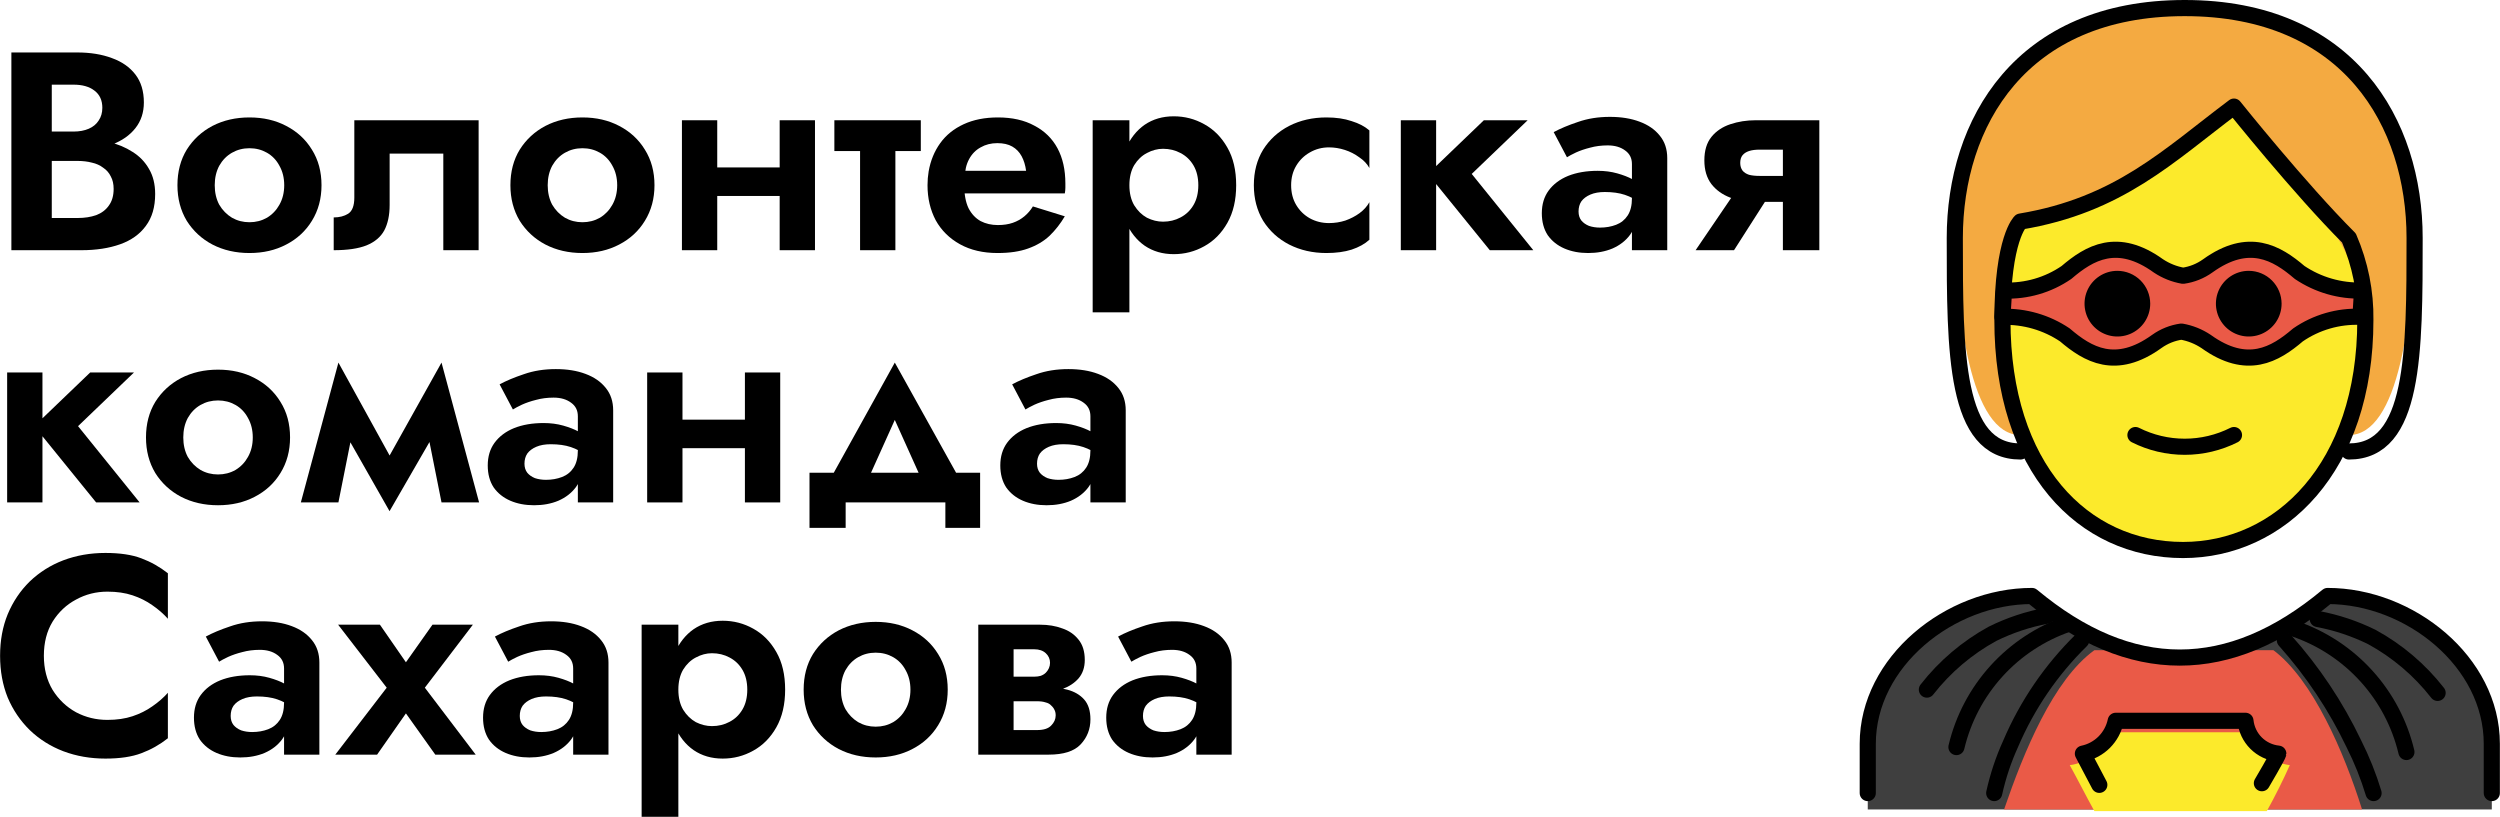 <svg width="1239" height="405" viewBox="0 0 1239 405" fill="none" xmlns="http://www.w3.org/2000/svg">
<path d="M1001.35 215.611C976.935 215.611 968.796 158.639 968.796 101.667C968.796 52.833 1009.49 4 1082.74 4C1155.99 4 1196.68 52.833 1196.68 101.667C1196.68 158.639 1188.55 215.611 1164.13 215.611" fill="#F4AA41"/>
<path d="M992.399 158.639C991.585 223.75 1025.77 272.583 1081.93 272.583C1139.71 272.583 1172.27 223.75 1172.27 158.639C1172.27 117.944 1109.6 54.461 1109.6 54.461C1068.09 78.064 1049.37 100.039 999.724 110.619C985.074 131.78 994.026 132.594 992.399 158.639Z" fill="#FCEA2B"/>
<path d="M925.66 401.178V370.25C925.66 329.556 966.354 297 1007.05 297C1055.88 337.694 1104.72 337.694 1153.55 297C1194.24 297 1234.94 329.556 1234.94 370.25V401.178H925.66Z" fill="#3F3F3F"/>
<path d="M1170.64 401.178C1161.69 372.692 1146.22 336.88 1126.69 322.23H1037.98C1017.63 336.88 1002.98 372.692 993.212 401.178H1170.64Z" fill="#EA5A47"/>
<path d="M1123.43 401.992C1127.5 394.667 1131.57 386.529 1134.83 379.204C1130.25 378.669 1125.97 376.671 1122.62 373.506C1119.5 370.79 1117.47 367.028 1116.92 362.926H1080.3H1043.67C1043.5 364.655 1042.95 366.324 1042.05 367.809C1041.17 370.01 1039.77 371.965 1037.98 373.506C1034.63 376.671 1030.34 378.669 1025.77 379.204C1029.84 386.529 1033.91 394.667 1037.98 401.992H1123.43Z" fill="#FCEA2B"/>
<path d="M993.212 143.989C1004.22 144.413 1015.06 141.273 1024.14 135.036C1035.53 125.27 1049.37 117.131 1069.72 131.781C1073.41 134.233 1077.56 135.896 1081.93 136.664C1086.33 136.045 1090.52 134.37 1094.13 131.781C1114.48 117.131 1128.32 125.27 1139.71 135.036C1148.84 141.169 1159.65 144.299 1170.64 143.989L1169.83 157.011C1158.82 156.587 1147.97 159.727 1138.9 165.964C1127.5 175.731 1113.67 183.87 1093.32 169.22C1089.63 166.767 1085.48 165.105 1081.11 164.336C1076.71 164.955 1072.52 166.631 1068.9 169.22C1048.56 183.87 1034.72 175.731 1023.33 165.964C1014.2 159.831 1003.39 156.701 992.399 157.011L993.212 143.989Z" fill="#EA5A47"/>
<path d="M1024.95 309.209C1011.33 313.89 999.11 321.941 989.433 332.614C979.757 343.287 972.937 356.234 969.61 370.251" fill="#3F3F3F"/>
<path d="M1137.27 311.65C1150.9 316.331 1163.11 324.383 1172.79 335.055C1182.47 345.728 1189.29 358.675 1192.62 372.692" fill="#3F3F3F"/>
<path d="M954.96 341.764C963.81 330.415 974.889 320.998 987.515 314.091C996.019 309.9 1005.06 306.888 1014.37 305.139" stroke="black" stroke-width="8" stroke-miterlimit="10" stroke-linecap="round"/>
<path d="M1024.95 309.208C1011.33 313.889 999.11 321.94 989.433 332.613C979.757 343.286 972.937 356.233 969.61 370.25" stroke="black" stroke-width="8" stroke-miterlimit="10" stroke-linecap="round"/>
<path d="M1208.08 343.392C1199.23 332.043 1188.15 322.626 1175.52 315.719C1167.02 311.528 1157.98 308.516 1148.67 306.767" stroke="black" stroke-width="8" stroke-miterlimit="10" stroke-linecap="round"/>
<path d="M1137.27 311.65C1150.9 316.331 1163.11 324.383 1172.79 335.055C1182.47 345.728 1189.29 358.675 1192.62 372.692" stroke="black" stroke-width="8" stroke-miterlimit="10" stroke-linecap="round"/>
<path d="M1031.47 317.348C1016.55 331.983 1004.66 349.404 996.468 368.623C992.908 376.454 990.18 384.638 988.329 393.039" stroke="black" stroke-width="8" stroke-miterlimit="10" stroke-linecap="round"/>
<path d="M925.66 393.039V368.622C925.66 327.928 966.354 295.372 1007.05 295.372C1055.88 336.067 1104.72 336.067 1153.55 295.372C1194.24 295.372 1234.94 327.928 1234.94 368.622V393.039" stroke="black" stroke-width="8" stroke-linecap="round" stroke-linejoin="round"/>
<path d="M1132.39 317.348C1146.17 332.724 1157.68 349.99 1166.57 368.623C1170.52 376.466 1173.79 384.635 1176.34 393.039" stroke="black" stroke-width="8" stroke-miterlimit="10" stroke-linecap="round"/>
<path d="M1040.42 388.969L1032.28 373.505C1036.29 372.682 1039.97 370.701 1042.86 367.808C1045.75 364.915 1047.73 361.236 1048.56 357.228H1112.85C1113.28 361.401 1115.13 365.301 1118.09 368.267C1121.06 371.233 1124.96 373.084 1129.13 373.505C1129.13 374.319 1120.99 388.155 1120.99 388.155" stroke="black" stroke-width="8" stroke-linecap="round" stroke-linejoin="round"/>
<path d="M993.212 143.989C1004.22 144.413 1015.06 141.273 1024.14 135.036C1035.53 125.27 1049.37 117.131 1069.72 131.781C1073.41 134.233 1077.56 135.896 1081.93 136.664C1086.33 136.045 1090.52 134.37 1094.13 131.781C1114.48 117.131 1128.32 125.27 1139.71 135.036C1148.84 141.169 1159.65 144.299 1170.64 143.989L1169.83 157.011C1158.82 156.587 1147.97 159.727 1138.9 165.964C1127.5 175.731 1113.67 183.87 1093.32 169.22C1089.63 166.767 1085.48 165.105 1081.11 164.336C1076.71 164.955 1072.52 166.631 1068.9 169.22C1048.56 183.87 1034.72 175.731 1023.33 165.964C1014.2 159.831 1003.39 156.701 992.399 157.011L993.212 143.989Z" stroke="black" stroke-width="8" stroke-linejoin="round"/>
<path d="M1001.35 223.75C968.796 223.75 968.796 174.917 968.796 117.944C968.796 60.972 1001.35 4 1082.74 4C1164.13 4 1196.68 60.972 1196.68 117.944C1196.68 174.917 1196.68 223.75 1164.13 223.75" stroke="black" stroke-width="8" stroke-linecap="round" stroke-linejoin="round"/>
<path d="M1130.76 150.499C1130.76 153.719 1129.81 156.866 1128.02 159.543C1126.23 162.22 1123.69 164.306 1120.71 165.538C1117.74 166.77 1114.46 167.093 1111.31 166.464C1108.15 165.836 1105.25 164.286 1102.97 162.01C1100.7 159.733 1099.15 156.833 1098.52 153.675C1097.89 150.518 1098.21 147.245 1099.44 144.27C1100.68 141.296 1102.76 138.754 1105.44 136.965C1108.12 135.176 1111.26 134.222 1114.48 134.222C1118.8 134.234 1122.93 135.953 1125.98 139.003C1129.03 142.053 1130.75 146.186 1130.76 150.499Z" fill="black"/>
<path d="M1065.65 150.499C1065.65 153.719 1064.69 156.866 1062.91 159.543C1061.12 162.22 1058.57 164.306 1055.6 165.538C1052.63 166.77 1049.35 167.093 1046.2 166.464C1043.04 165.836 1040.14 164.286 1037.86 162.01C1035.58 159.733 1034.03 156.833 1033.41 153.675C1032.78 150.518 1033.1 147.245 1034.33 144.27C1035.56 141.296 1037.65 138.754 1040.33 136.965C1043 135.176 1046.15 134.222 1049.37 134.222C1053.68 134.234 1057.82 135.953 1060.87 139.003C1063.92 142.053 1065.64 146.186 1065.65 150.499Z" fill="black"/>
<path d="M992.399 158.639C992.399 231.889 1032.28 272.583 1081.93 272.583C1129.95 272.583 1172.27 231.889 1172.27 158.639C1172.47 144.65 1169.69 130.779 1164.13 117.944C1139.71 93.527 1107.16 52.833 1107.16 52.833C1074.6 77.25 1050.18 101.666 1001.35 109.805C1001.35 109.805 992.399 117.944 992.399 158.639Z" stroke="black" stroke-width="8" stroke-linejoin="round"/>
<path d="M1058.32 215.611C1065.9 219.425 1074.26 221.411 1082.74 221.411C1091.22 221.411 1099.58 219.425 1107.16 215.611" stroke="black" stroke-width="8" stroke-linecap="round" stroke-linejoin="round"/>
<path d="M20.62 74.3V65.2H36.44C39.333 65.2 41.853 64.733 44 63.8C46.147 62.867 47.78 61.513 48.9 59.74C50.113 57.967 50.72 55.867 50.72 53.44C50.72 49.707 49.413 46.86 46.8 44.9C44.28 42.94 40.827 41.96 36.44 41.96H25.66V108.04H38.54C41.9 108.04 44.933 107.573 47.64 106.64C50.347 105.613 52.447 104.027 53.94 101.88C55.527 99.733 56.32 96.98 56.32 93.62C56.32 91.193 55.853 89.14 54.92 87.46C54.08 85.687 52.82 84.24 51.14 83.12C49.553 81.907 47.687 81.067 45.54 80.6C43.393 80.04 41.06 79.76 38.54 79.76H20.62V68.84H40.36C45.12 68.84 49.647 69.353 53.94 70.38C58.327 71.407 62.247 73.04 65.7 75.28C69.153 77.427 71.86 80.227 73.82 83.68C75.873 87.133 76.9 91.287 76.9 96.14C76.9 102.58 75.36 107.853 72.28 111.96C69.293 116.067 65.047 119.1 59.54 121.06C54.033 123.02 47.64 124 40.36 124H5.64V26H38.26C44.793 26 50.533 26.933 55.48 28.8C60.427 30.573 64.3 33.28 67.1 36.92C69.9 40.56 71.3 45.18 71.3 50.78C71.3 55.727 69.9 59.973 67.1 63.52C64.3 67.067 60.427 69.773 55.48 71.64C50.533 73.413 44.793 74.3 38.26 74.3H20.62Z" fill="black"/>
<path d="M87.94 91.8C87.94 85.08 89.48 79.2 92.56 74.16C95.734 69.12 99.98 65.2 105.3 62.4C110.714 59.6 116.827 58.2 123.64 58.2C130.454 58.2 136.52 59.6 141.84 62.4C147.254 65.2 151.5 69.12 154.58 74.16C157.754 79.2 159.34 85.08 159.34 91.8C159.34 98.427 157.754 104.307 154.58 109.44C151.5 114.48 147.254 118.4 141.84 121.2C136.52 124 130.454 125.4 123.64 125.4C116.827 125.4 110.714 124 105.3 121.2C99.98 118.4 95.734 114.48 92.56 109.44C89.48 104.307 87.94 98.427 87.94 91.8ZM106.42 91.8C106.42 95.44 107.167 98.66 108.66 101.46C110.247 104.167 112.347 106.313 114.96 107.9C117.574 109.393 120.467 110.14 123.64 110.14C126.814 110.14 129.707 109.393 132.32 107.9C134.934 106.313 136.987 104.167 138.48 101.46C140.067 98.66 140.86 95.44 140.86 91.8C140.86 88.16 140.067 84.94 138.48 82.14C136.987 79.34 134.934 77.193 132.32 75.7C129.707 74.207 126.814 73.46 123.64 73.46C120.467 73.46 117.574 74.207 114.96 75.7C112.347 77.193 110.247 79.34 108.66 82.14C107.167 84.94 106.42 88.16 106.42 91.8Z" fill="black"/>
<path d="M237.204 59.6V124H219.704V76.12H193.104V101.6C193.104 106.64 192.218 110.84 190.444 114.2C188.671 117.467 185.731 119.94 181.624 121.62C177.611 123.207 172.198 124 165.384 124V107.76C168.184 107.76 170.564 107.153 172.524 105.94C174.578 104.633 175.604 101.973 175.604 97.96V59.6H237.204Z" fill="black"/>
<path d="M252.96 91.8C252.96 85.08 254.5 79.2 257.58 74.16C260.753 69.12 265 65.2 270.32 62.4C275.733 59.6 281.847 58.2 288.66 58.2C295.473 58.2 301.54 59.6 306.86 62.4C312.273 65.2 316.52 69.12 319.6 74.16C322.773 79.2 324.36 85.08 324.36 91.8C324.36 98.427 322.773 104.307 319.6 109.44C316.52 114.48 312.273 118.4 306.86 121.2C301.54 124 295.473 125.4 288.66 125.4C281.847 125.4 275.733 124 270.32 121.2C265 118.4 260.753 114.48 257.58 109.44C254.5 104.307 252.96 98.427 252.96 91.8ZM271.44 91.8C271.44 95.44 272.187 98.66 273.68 101.46C275.267 104.167 277.367 106.313 279.98 107.9C282.593 109.393 285.487 110.14 288.66 110.14C291.833 110.14 294.727 109.393 297.34 107.9C299.953 106.313 302.007 104.167 303.5 101.46C305.087 98.66 305.88 95.44 305.88 91.8C305.88 88.16 305.087 84.94 303.5 82.14C302.007 79.34 299.953 77.193 297.34 75.7C294.727 74.207 291.833 73.46 288.66 73.46C285.487 73.46 282.593 74.207 279.98 75.7C277.367 77.193 275.267 79.34 273.68 82.14C272.187 84.94 271.44 88.16 271.44 91.8Z" fill="black"/>
<path d="M344.544 97.12V82.98H395.224V97.12H344.544ZM386.404 59.6H403.904V124H386.404V59.6ZM337.964 59.6H355.464V124H337.964V59.6Z" fill="black"/>
<path d="M413.513 59.6H456.353V74.86H413.513V59.6ZM426.253 62.4H443.753V124H426.253V62.4Z" fill="black"/>
<path d="M470.039 95.86V84.66H508.539C508.165 81.86 507.419 79.433 506.299 77.38C505.179 75.327 503.639 73.74 501.679 72.62C499.719 71.5 497.245 70.94 494.259 70.94C491.179 70.94 488.425 71.64 485.999 73.04C483.572 74.347 481.659 76.307 480.259 78.92C478.859 81.533 478.159 84.613 478.159 88.16L477.879 91.8C477.879 96.373 478.579 100.153 479.979 103.14C481.472 106.033 483.479 108.18 485.999 109.58C488.519 110.887 491.365 111.54 494.539 111.54C497.339 111.54 499.812 111.167 501.959 110.42C504.105 109.673 506.019 108.6 507.699 107.2C509.379 105.8 510.779 104.167 511.899 102.3L527.719 107.2C525.572 110.84 523.052 114.06 520.159 116.86C517.265 119.567 513.719 121.667 509.519 123.16C505.412 124.653 500.372 125.4 494.399 125.4C487.212 125.4 481.005 123.953 475.779 121.06C470.552 118.167 466.539 114.2 463.739 109.16C461.032 104.027 459.679 98.24 459.679 91.8C459.679 90.587 459.725 89.42 459.819 88.3C459.912 87.18 460.052 86.06 460.239 84.94C461.172 79.62 463.085 74.953 465.979 70.94C468.872 66.927 472.745 63.8 477.599 61.56C482.452 59.32 488.099 58.2 494.539 58.2C501.632 58.2 507.652 59.553 512.599 62.26C517.639 64.873 521.465 68.607 524.079 73.46C526.692 78.313 527.999 84.147 527.999 90.96C527.999 91.52 527.999 92.22 527.999 93.06C527.999 93.9 527.905 94.833 527.719 95.86H470.039Z" fill="black"/>
<path d="M559.728 154.8H541.528V59.6H559.728V154.8ZM612.648 91.8C612.648 99.08 611.202 105.287 608.308 110.42C605.415 115.553 601.588 119.427 596.828 122.04C592.162 124.653 587.122 125.96 581.708 125.96C576.202 125.96 571.395 124.56 567.288 121.76C563.275 118.96 560.148 114.993 557.908 109.86C555.762 104.727 554.688 98.707 554.688 91.8C554.688 84.8 555.762 78.78 557.908 73.74C560.148 68.607 563.275 64.64 567.288 61.84C571.395 59.04 576.202 57.64 581.708 57.64C587.122 57.64 592.162 58.947 596.828 61.56C601.588 64.173 605.415 68.047 608.308 73.18C611.202 78.22 612.648 84.427 612.648 91.8ZM593.888 91.8C593.888 87.973 593.095 84.707 591.508 82C589.922 79.293 587.775 77.24 585.068 75.84C582.455 74.44 579.562 73.74 576.388 73.74C573.682 73.74 571.022 74.44 568.408 75.84C565.888 77.147 563.788 79.153 562.108 81.86C560.522 84.567 559.728 87.88 559.728 91.8C559.728 95.72 560.522 99.033 562.108 101.74C563.788 104.447 565.888 106.5 568.408 107.9C571.022 109.207 573.682 109.86 576.388 109.86C579.562 109.86 582.455 109.16 585.068 107.76C587.775 106.36 589.922 104.307 591.508 101.6C593.095 98.893 593.888 95.627 593.888 91.8Z" fill="black"/>
<path d="M639.887 91.8C639.887 95.533 640.727 98.8 642.407 101.6C644.087 104.4 646.327 106.593 649.127 108.18C652.02 109.767 655.194 110.56 658.647 110.56C661.447 110.56 664.154 110.14 666.767 109.3C669.38 108.367 671.714 107.153 673.767 105.66C675.914 104.073 677.547 102.253 678.667 100.2V118.82C676.427 120.873 673.487 122.507 669.847 123.72C666.3 124.84 662.147 125.4 657.387 125.4C650.574 125.4 644.414 124 638.907 121.2C633.494 118.4 629.2 114.48 626.027 109.44C622.947 104.307 621.407 98.427 621.407 91.8C621.407 85.08 622.947 79.2 626.027 74.16C629.2 69.12 633.494 65.2 638.907 62.4C644.414 59.6 650.574 58.2 657.387 58.2C662.147 58.2 666.3 58.807 669.847 60.02C673.487 61.14 676.427 62.68 678.667 64.64V83.26C677.547 81.207 675.867 79.433 673.627 77.94C671.48 76.353 669.1 75.14 666.487 74.3C663.874 73.46 661.26 73.04 658.647 73.04C655.194 73.04 652.02 73.88 649.127 75.56C646.327 77.147 644.087 79.34 642.407 82.14C640.727 84.94 639.887 88.16 639.887 91.8Z" fill="black"/>
<path d="M694.243 59.6H711.743V124H694.243V59.6ZM735.403 59.6H757.103L729.383 86.2L759.903 124H738.343L707.683 86.2L735.403 59.6Z" fill="black"/>
<path d="M782.328 104.82C782.328 106.593 782.795 108.087 783.728 109.3C784.662 110.42 785.922 111.307 787.508 111.96C789.188 112.52 791.008 112.8 792.968 112.8C795.862 112.8 798.522 112.333 800.948 111.4C803.375 110.467 805.288 108.927 806.688 106.78C808.088 104.633 808.788 101.787 808.788 98.24L811.028 105.8C811.028 109.907 809.955 113.453 807.808 116.44C805.662 119.333 802.768 121.573 799.128 123.16C795.582 124.653 791.568 125.4 787.088 125.4C782.702 125.4 778.782 124.653 775.328 123.16C771.875 121.667 769.122 119.473 767.068 116.58C765.108 113.593 764.128 109.953 764.128 105.66C764.128 101.273 765.248 97.54 767.488 94.46C769.822 91.287 773.042 88.86 777.148 87.18C781.348 85.5 786.248 84.66 791.848 84.66C795.302 84.66 798.522 85.08 801.508 85.92C804.495 86.76 807.015 87.74 809.068 88.86C811.122 89.98 812.568 91.053 813.408 92.08V100.9C810.795 98.94 808.088 97.493 805.288 96.56C802.488 95.627 799.175 95.16 795.348 95.16C792.548 95.16 790.168 95.58 788.208 96.42C786.248 97.26 784.755 98.38 783.728 99.78C782.795 101.18 782.328 102.86 782.328 104.82ZM776.588 77.94L770.008 65.48C773.275 63.707 777.288 62.027 782.048 60.44C786.808 58.76 792.082 57.92 797.868 57.92C803.468 57.92 808.368 58.713 812.568 60.3C816.862 61.887 820.222 64.22 822.648 67.3C825.075 70.287 826.288 73.973 826.288 78.36V124H808.788V81.3C808.788 78.407 807.668 76.167 805.428 74.58C803.188 72.9 800.295 72.06 796.748 72.06C793.668 72.06 790.775 72.433 788.068 73.18C785.455 73.833 783.122 74.627 781.068 75.56C779.108 76.493 777.615 77.287 776.588 77.94Z" fill="black"/>
<path d="M859.38 124H840.34L861.2 93.34H878.98L859.38 124ZM901.66 124H883.6V59.6H901.66V124ZM890.04 87.18V100.06H870.02C865.633 100.06 861.48 99.36 857.56 97.96C853.64 96.467 850.513 94.227 848.18 91.24C845.846 88.16 844.68 84.24 844.68 79.48C844.68 74.627 845.846 70.753 848.18 67.86C850.513 64.967 853.64 62.867 857.56 61.56C861.48 60.253 865.633 59.6 870.02 59.6H890.04V74.16H872.12C869.973 74.16 868.2 74.393 866.8 74.86C865.4 75.327 864.326 76.027 863.58 76.96C862.833 77.893 862.46 79.153 862.46 80.74C862.46 82.233 862.833 83.493 863.58 84.52C864.326 85.453 865.4 86.153 866.8 86.62C868.2 86.993 869.973 87.18 872.12 87.18H890.04Z" fill="black"/>
<path d="M3.54 184.6H21.04V249H3.54V184.6ZM44.7 184.6H66.4L38.68 211.2L69.2 249H47.64L16.98 211.2L44.7 184.6Z" fill="black"/>
<path d="M72.354 216.8C72.354 210.08 73.894 204.2 76.974 199.16C80.148 194.12 84.394 190.2 89.714 187.4C95.128 184.6 101.241 183.2 108.054 183.2C114.868 183.2 120.934 184.6 126.254 187.4C131.668 190.2 135.914 194.12 138.994 199.16C142.168 204.2 143.754 210.08 143.754 216.8C143.754 223.427 142.168 229.307 138.994 234.44C135.914 239.48 131.668 243.4 126.254 246.2C120.934 249 114.868 250.4 108.054 250.4C101.241 250.4 95.128 249 89.714 246.2C84.394 243.4 80.148 239.48 76.974 234.44C73.894 229.307 72.354 223.427 72.354 216.8ZM90.834 216.8C90.834 220.44 91.581 223.66 93.074 226.46C94.661 229.167 96.761 231.313 99.374 232.9C101.988 234.393 104.881 235.14 108.054 235.14C111.228 235.14 114.121 234.393 116.734 232.9C119.348 231.313 121.401 229.167 122.894 226.46C124.481 223.66 125.274 220.44 125.274 216.8C125.274 213.16 124.481 209.94 122.894 207.14C121.401 204.34 119.348 202.193 116.734 200.7C114.121 199.207 111.228 198.46 108.054 198.46C104.881 198.46 101.988 199.207 99.374 200.7C96.761 202.193 94.661 204.34 93.074 207.14C91.581 209.94 90.834 213.16 90.834 216.8Z" fill="black"/>
<path d="M218.818 249L209.578 202.66L218.818 179.7L237.438 249H218.818ZM188.858 233.32L218.818 179.7L220.218 206.3L193.058 253.34L188.858 233.32ZM193.058 253.34L166.318 206.3L167.718 179.7L197.258 233.32L193.058 253.34ZM149.098 249L167.718 179.7L176.958 202.66L167.718 249H149.098Z" fill="black"/>
<path d="M259.926 229.82C259.926 231.593 260.393 233.087 261.326 234.3C262.259 235.42 263.519 236.307 265.106 236.96C266.786 237.52 268.606 237.8 270.566 237.8C273.459 237.8 276.119 237.333 278.546 236.4C280.973 235.467 282.886 233.927 284.286 231.78C285.686 229.633 286.386 226.787 286.386 223.24L288.626 230.8C288.626 234.907 287.553 238.453 285.406 241.44C283.259 244.333 280.366 246.573 276.726 248.16C273.179 249.653 269.166 250.4 264.686 250.4C260.299 250.4 256.379 249.653 252.926 248.16C249.473 246.667 246.719 244.473 244.666 241.58C242.706 238.593 241.726 234.953 241.726 230.66C241.726 226.273 242.846 222.54 245.086 219.46C247.419 216.287 250.639 213.86 254.746 212.18C258.946 210.5 263.846 209.66 269.446 209.66C272.899 209.66 276.119 210.08 279.106 210.92C282.093 211.76 284.613 212.74 286.666 213.86C288.719 214.98 290.166 216.053 291.006 217.08V225.9C288.393 223.94 285.686 222.493 282.886 221.56C280.086 220.627 276.773 220.16 272.946 220.16C270.146 220.16 267.766 220.58 265.806 221.42C263.846 222.26 262.353 223.38 261.326 224.78C260.393 226.18 259.926 227.86 259.926 229.82ZM254.186 202.94L247.606 190.48C250.873 188.707 254.886 187.027 259.646 185.44C264.406 183.76 269.679 182.92 275.466 182.92C281.066 182.92 285.966 183.713 290.166 185.3C294.459 186.887 297.819 189.22 300.246 192.3C302.673 195.287 303.886 198.973 303.886 203.36V249H286.386V206.3C286.386 203.407 285.266 201.167 283.026 199.58C280.786 197.9 277.893 197.06 274.346 197.06C271.266 197.06 268.373 197.433 265.666 198.18C263.053 198.833 260.719 199.627 258.666 200.56C256.706 201.493 255.213 202.287 254.186 202.94Z" fill="black"/>
<path d="M327.317 222.12V207.98H377.997V222.12H327.317ZM369.177 184.6H386.677V249H369.177V184.6ZM320.737 184.6H338.237V249H320.737V184.6Z" fill="black"/>
<path d="M443.466 208.12L426.946 244.8L409.026 241.86L443.466 179.7L478.046 241.86L459.986 244.8L443.466 208.12ZM468.526 249H419.106V261.6H401.186V234.3H485.746V261.6H468.526V249Z" fill="black"/>
<path d="M513.949 229.82C513.949 231.593 514.416 233.087 515.349 234.3C516.283 235.42 517.543 236.307 519.129 236.96C520.809 237.52 522.629 237.8 524.589 237.8C527.483 237.8 530.143 237.333 532.569 236.4C534.996 235.467 536.909 233.927 538.309 231.78C539.709 229.633 540.409 226.787 540.409 223.24L542.649 230.8C542.649 234.907 541.576 238.453 539.429 241.44C537.283 244.333 534.389 246.573 530.749 248.16C527.203 249.653 523.189 250.4 518.709 250.4C514.323 250.4 510.403 249.653 506.949 248.16C503.496 246.667 500.743 244.473 498.689 241.58C496.729 238.593 495.749 234.953 495.749 230.66C495.749 226.273 496.869 222.54 499.109 219.46C501.443 216.287 504.663 213.86 508.769 212.18C512.969 210.5 517.869 209.66 523.469 209.66C526.923 209.66 530.143 210.08 533.129 210.92C536.116 211.76 538.636 212.74 540.689 213.86C542.743 214.98 544.189 216.053 545.029 217.08V225.9C542.416 223.94 539.709 222.493 536.909 221.56C534.109 220.627 530.796 220.16 526.969 220.16C524.169 220.16 521.789 220.58 519.829 221.42C517.869 222.26 516.376 223.38 515.349 224.78C514.416 226.18 513.949 227.86 513.949 229.82ZM508.209 202.94L501.629 190.48C504.896 188.707 508.909 187.027 513.669 185.44C518.429 183.76 523.703 182.92 529.489 182.92C535.089 182.92 539.989 183.713 544.189 185.3C548.483 186.887 551.843 189.22 554.269 192.3C556.696 195.287 557.909 198.973 557.909 203.36V249H540.409V206.3C540.409 203.407 539.289 201.167 537.049 199.58C534.809 197.9 531.916 197.06 528.369 197.06C525.289 197.06 522.396 197.433 519.689 198.18C517.076 198.833 514.743 199.627 512.689 200.56C510.729 201.493 509.236 202.287 508.209 202.94Z" fill="black"/>
<path d="M21.74 325C21.74 331.44 23.187 337.087 26.08 341.94C29.067 346.7 32.94 350.387 37.7 353C42.46 355.52 47.64 356.78 53.24 356.78C57.907 356.78 62.06 356.173 65.7 354.96C69.34 353.747 72.607 352.113 75.5 350.06C78.487 348.007 81.053 345.767 83.2 343.34V365.88C79.187 369.053 74.8 371.527 70.04 373.3C65.373 375.073 59.447 375.96 52.26 375.96C44.793 375.96 37.84 374.747 31.4 372.32C25.053 369.893 19.5 366.393 14.74 361.82C10.073 357.247 6.433 351.88 3.82 345.72C1.3 339.467 0.04 332.56 0.04 325C0.04 317.44 1.3 310.58 3.82 304.42C6.433 298.167 10.073 292.753 14.74 288.18C19.5 283.607 25.053 280.107 31.4 277.68C37.84 275.253 44.793 274.04 52.26 274.04C59.447 274.04 65.373 274.927 70.04 276.7C74.8 278.473 79.187 280.947 83.2 284.12V306.66C81.053 304.233 78.487 301.993 75.5 299.94C72.607 297.887 69.34 296.253 65.7 295.04C62.06 293.827 57.907 293.22 53.24 293.22C47.64 293.22 42.46 294.527 37.7 297.14C32.94 299.66 29.067 303.3 26.08 308.06C23.187 312.82 21.74 318.467 21.74 325Z" fill="black"/>
<path d="M114.321 354.82C114.321 356.593 114.787 358.087 115.721 359.3C116.654 360.42 117.914 361.307 119.501 361.96C121.181 362.52 123.001 362.8 124.961 362.8C127.854 362.8 130.514 362.333 132.941 361.4C135.367 360.467 137.281 358.927 138.681 356.78C140.081 354.633 140.781 351.787 140.781 348.24L143.021 355.8C143.021 359.907 141.947 363.453 139.801 366.44C137.654 369.333 134.761 371.573 131.121 373.16C127.574 374.653 123.561 375.4 119.081 375.4C114.694 375.4 110.774 374.653 107.321 373.16C103.867 371.667 101.114 369.473 99.061 366.58C97.1 363.593 96.121 359.953 96.121 355.66C96.121 351.273 97.24 347.54 99.481 344.46C101.814 341.287 105.034 338.86 109.141 337.18C113.341 335.5 118.241 334.66 123.841 334.66C127.294 334.66 130.514 335.08 133.501 335.92C136.487 336.76 139.007 337.74 141.061 338.86C143.114 339.98 144.561 341.053 145.401 342.08V350.9C142.787 348.94 140.081 347.493 137.281 346.56C134.481 345.627 131.167 345.16 127.341 345.16C124.541 345.16 122.161 345.58 120.201 346.42C118.241 347.26 116.747 348.38 115.721 349.78C114.787 351.18 114.321 352.86 114.321 354.82ZM108.581 327.94L102.001 315.48C105.267 313.707 109.281 312.027 114.041 310.44C118.801 308.76 124.074 307.92 129.861 307.92C135.461 307.92 140.361 308.713 144.561 310.3C148.854 311.887 152.214 314.22 154.641 317.3C157.067 320.287 158.281 323.973 158.281 328.36V374H140.781V331.3C140.781 328.407 139.661 326.167 137.421 324.58C135.181 322.9 132.287 322.06 128.741 322.06C125.661 322.06 122.767 322.433 120.061 323.18C117.447 323.833 115.114 324.627 113.061 325.56C111.101 326.493 109.607 327.287 108.581 327.94Z" fill="black"/>
<path d="M214.332 309.6H234.352L210.552 340.82L235.752 374H215.732L201.172 353.56L186.892 374H166.172L191.652 340.82L167.572 309.6H188.292L201.172 328.22L214.332 309.6Z" fill="black"/>
<path d="M257.602 354.82C257.602 356.593 258.068 358.087 259.002 359.3C259.935 360.42 261.195 361.307 262.782 361.96C264.462 362.52 266.282 362.8 268.242 362.8C271.135 362.8 273.795 362.333 276.222 361.4C278.648 360.467 280.562 358.927 281.962 356.78C283.362 354.633 284.062 351.787 284.062 348.24L286.302 355.8C286.302 359.907 285.228 363.453 283.082 366.44C280.935 369.333 278.042 371.573 274.402 373.16C270.855 374.653 266.842 375.4 262.362 375.4C257.975 375.4 254.055 374.653 250.602 373.16C247.148 371.667 244.395 369.473 242.342 366.58C240.382 363.593 239.402 359.953 239.402 355.66C239.402 351.273 240.522 347.54 242.762 344.46C245.095 341.287 248.315 338.86 252.422 337.18C256.622 335.5 261.522 334.66 267.122 334.66C270.575 334.66 273.795 335.08 276.782 335.92C279.768 336.76 282.288 337.74 284.342 338.86C286.395 339.98 287.842 341.053 288.682 342.08V350.9C286.068 348.94 283.362 347.493 280.562 346.56C277.762 345.627 274.448 345.16 270.622 345.16C267.822 345.16 265.442 345.58 263.482 346.42C261.522 347.26 260.028 348.38 259.002 349.78C258.068 351.18 257.602 352.86 257.602 354.82ZM251.862 327.94L245.282 315.48C248.548 313.707 252.562 312.027 257.322 310.44C262.082 308.76 267.355 307.92 273.142 307.92C278.742 307.92 283.642 308.713 287.842 310.3C292.135 311.887 295.495 314.22 297.922 317.3C300.348 320.287 301.562 323.973 301.562 328.36V374H284.062V331.3C284.062 328.407 282.942 326.167 280.702 324.58C278.462 322.9 275.568 322.06 272.022 322.06C268.942 322.06 266.048 322.433 263.342 323.18C260.728 323.833 258.395 324.627 256.342 325.56C254.382 326.493 252.888 327.287 251.862 327.94Z" fill="black"/>
<path d="M336.193 404.8H317.993V309.6H336.193V404.8ZM389.113 341.8C389.113 349.08 387.666 355.287 384.773 360.42C381.88 365.553 378.053 369.427 373.293 372.04C368.627 374.653 363.586 375.96 358.173 375.96C352.666 375.96 347.86 374.56 343.753 371.76C339.74 368.96 336.613 364.993 334.373 359.86C332.227 354.727 331.153 348.707 331.153 341.8C331.153 334.8 332.227 328.78 334.373 323.74C336.613 318.607 339.74 314.64 343.753 311.84C347.86 309.04 352.666 307.64 358.173 307.64C363.586 307.64 368.627 308.947 373.293 311.56C378.053 314.173 381.88 318.047 384.773 323.18C387.666 328.22 389.113 334.427 389.113 341.8ZM370.353 341.8C370.353 337.973 369.56 334.707 367.973 332C366.387 329.293 364.24 327.24 361.533 325.84C358.92 324.44 356.026 323.74 352.853 323.74C350.146 323.74 347.487 324.44 344.873 325.84C342.353 327.147 340.253 329.153 338.573 331.86C336.986 334.567 336.193 337.88 336.193 341.8C336.193 345.72 336.986 349.033 338.573 351.74C340.253 354.447 342.353 356.5 344.873 357.9C347.487 359.207 350.146 359.86 352.853 359.86C356.026 359.86 358.92 359.16 361.533 357.76C364.24 356.36 366.387 354.307 367.973 351.6C369.56 348.893 370.353 345.627 370.353 341.8Z" fill="black"/>
<path d="M398.292 341.8C398.292 335.08 399.832 329.2 402.912 324.16C406.085 319.12 410.332 315.2 415.652 312.4C421.065 309.6 427.179 308.2 433.992 308.2C440.805 308.2 446.872 309.6 452.192 312.4C457.605 315.2 461.852 319.12 464.932 324.16C468.105 329.2 469.692 335.08 469.692 341.8C469.692 348.427 468.105 354.307 464.932 359.44C461.852 364.48 457.605 368.4 452.192 371.2C446.872 374 440.805 375.4 433.992 375.4C427.179 375.4 421.065 374 415.652 371.2C410.332 368.4 406.085 364.48 402.912 359.44C399.832 354.307 398.292 348.427 398.292 341.8ZM416.772 341.8C416.772 345.44 417.519 348.66 419.012 351.46C420.599 354.167 422.699 356.313 425.312 357.9C427.925 359.393 430.819 360.14 433.992 360.14C437.165 360.14 440.059 359.393 442.672 357.9C445.285 356.313 447.339 354.167 448.832 351.46C450.419 348.66 451.212 345.44 451.212 341.8C451.212 338.16 450.419 334.94 448.832 332.14C447.339 329.34 445.285 327.193 442.672 325.7C440.059 324.207 437.165 323.46 433.992 323.46C430.819 323.46 427.925 324.207 425.312 325.7C422.699 327.193 420.599 329.34 419.012 332.14C417.519 334.94 416.772 338.16 416.772 341.8Z" fill="black"/>
<path d="M495.336 340.4H516.896C521.376 340.4 525.389 340.867 528.936 341.8C532.483 342.733 535.283 344.367 537.336 346.7C539.389 349.033 540.416 352.3 540.416 356.5C540.416 361.353 538.783 365.507 535.516 368.96C532.343 372.32 527.069 374 519.696 374H495.336V361.82H513.956C517.223 361.82 519.556 361.073 520.956 359.58C522.449 358.087 523.196 356.407 523.196 354.54C523.196 353.513 523.009 352.627 522.636 351.88C522.263 351.04 521.703 350.293 520.956 349.64C520.303 348.893 519.369 348.38 518.156 348.1C517.036 347.727 515.636 347.54 513.956 347.54H495.336V340.4ZM495.336 343.2V335.36H512.556C513.769 335.36 514.843 335.22 515.776 334.94C516.803 334.567 517.643 334.053 518.296 333.4C518.949 332.747 519.463 332 519.836 331.16C520.209 330.32 520.396 329.433 520.396 328.5C520.396 326.633 519.696 325.047 518.296 323.74C516.896 322.433 514.983 321.78 512.556 321.78H495.336V309.6H515.496C519.509 309.6 523.149 310.207 526.416 311.42C529.776 312.54 532.483 314.407 534.536 317.02C536.589 319.54 537.616 322.9 537.616 327.1C537.616 330.74 536.589 333.773 534.536 336.2C532.483 338.533 529.776 340.307 526.416 341.52C523.149 342.64 519.509 343.2 515.496 343.2H495.336ZM484.836 309.6H502.336V374H484.836V309.6Z" fill="black"/>
<path d="M566.449 354.82C566.449 356.593 566.916 358.087 567.849 359.3C568.783 360.42 570.043 361.307 571.629 361.96C573.309 362.52 575.129 362.8 577.089 362.8C579.983 362.8 582.643 362.333 585.069 361.4C587.496 360.467 589.409 358.927 590.809 356.78C592.209 354.633 592.909 351.787 592.909 348.24L595.149 355.8C595.149 359.907 594.076 363.453 591.929 366.44C589.783 369.333 586.889 371.573 583.249 373.16C579.703 374.653 575.689 375.4 571.209 375.4C566.823 375.4 562.903 374.653 559.449 373.16C555.996 371.667 553.243 369.473 551.189 366.58C549.229 363.593 548.249 359.953 548.249 355.66C548.249 351.273 549.369 347.54 551.609 344.46C553.943 341.287 557.163 338.86 561.269 337.18C565.469 335.5 570.369 334.66 575.969 334.66C579.423 334.66 582.643 335.08 585.629 335.92C588.616 336.76 591.136 337.74 593.189 338.86C595.243 339.98 596.689 341.053 597.529 342.08V350.9C594.916 348.94 592.209 347.493 589.409 346.56C586.609 345.627 583.296 345.16 579.469 345.16C576.669 345.16 574.289 345.58 572.329 346.42C570.369 347.26 568.876 348.38 567.849 349.78C566.916 351.18 566.449 352.86 566.449 354.82ZM560.709 327.94L554.129 315.48C557.396 313.707 561.409 312.027 566.169 310.44C570.929 308.76 576.203 307.92 581.989 307.92C587.589 307.92 592.489 308.713 596.689 310.3C600.983 311.887 604.343 314.22 606.769 317.3C609.196 320.287 610.409 323.973 610.409 328.36V374H592.909V331.3C592.909 328.407 591.789 326.167 589.549 324.58C587.309 322.9 584.416 322.06 580.869 322.06C577.789 322.06 574.896 322.433 572.189 323.18C569.576 323.833 567.243 324.627 565.189 325.56C563.229 326.493 561.736 327.287 560.709 327.94Z" fill="black"/>
</svg>
